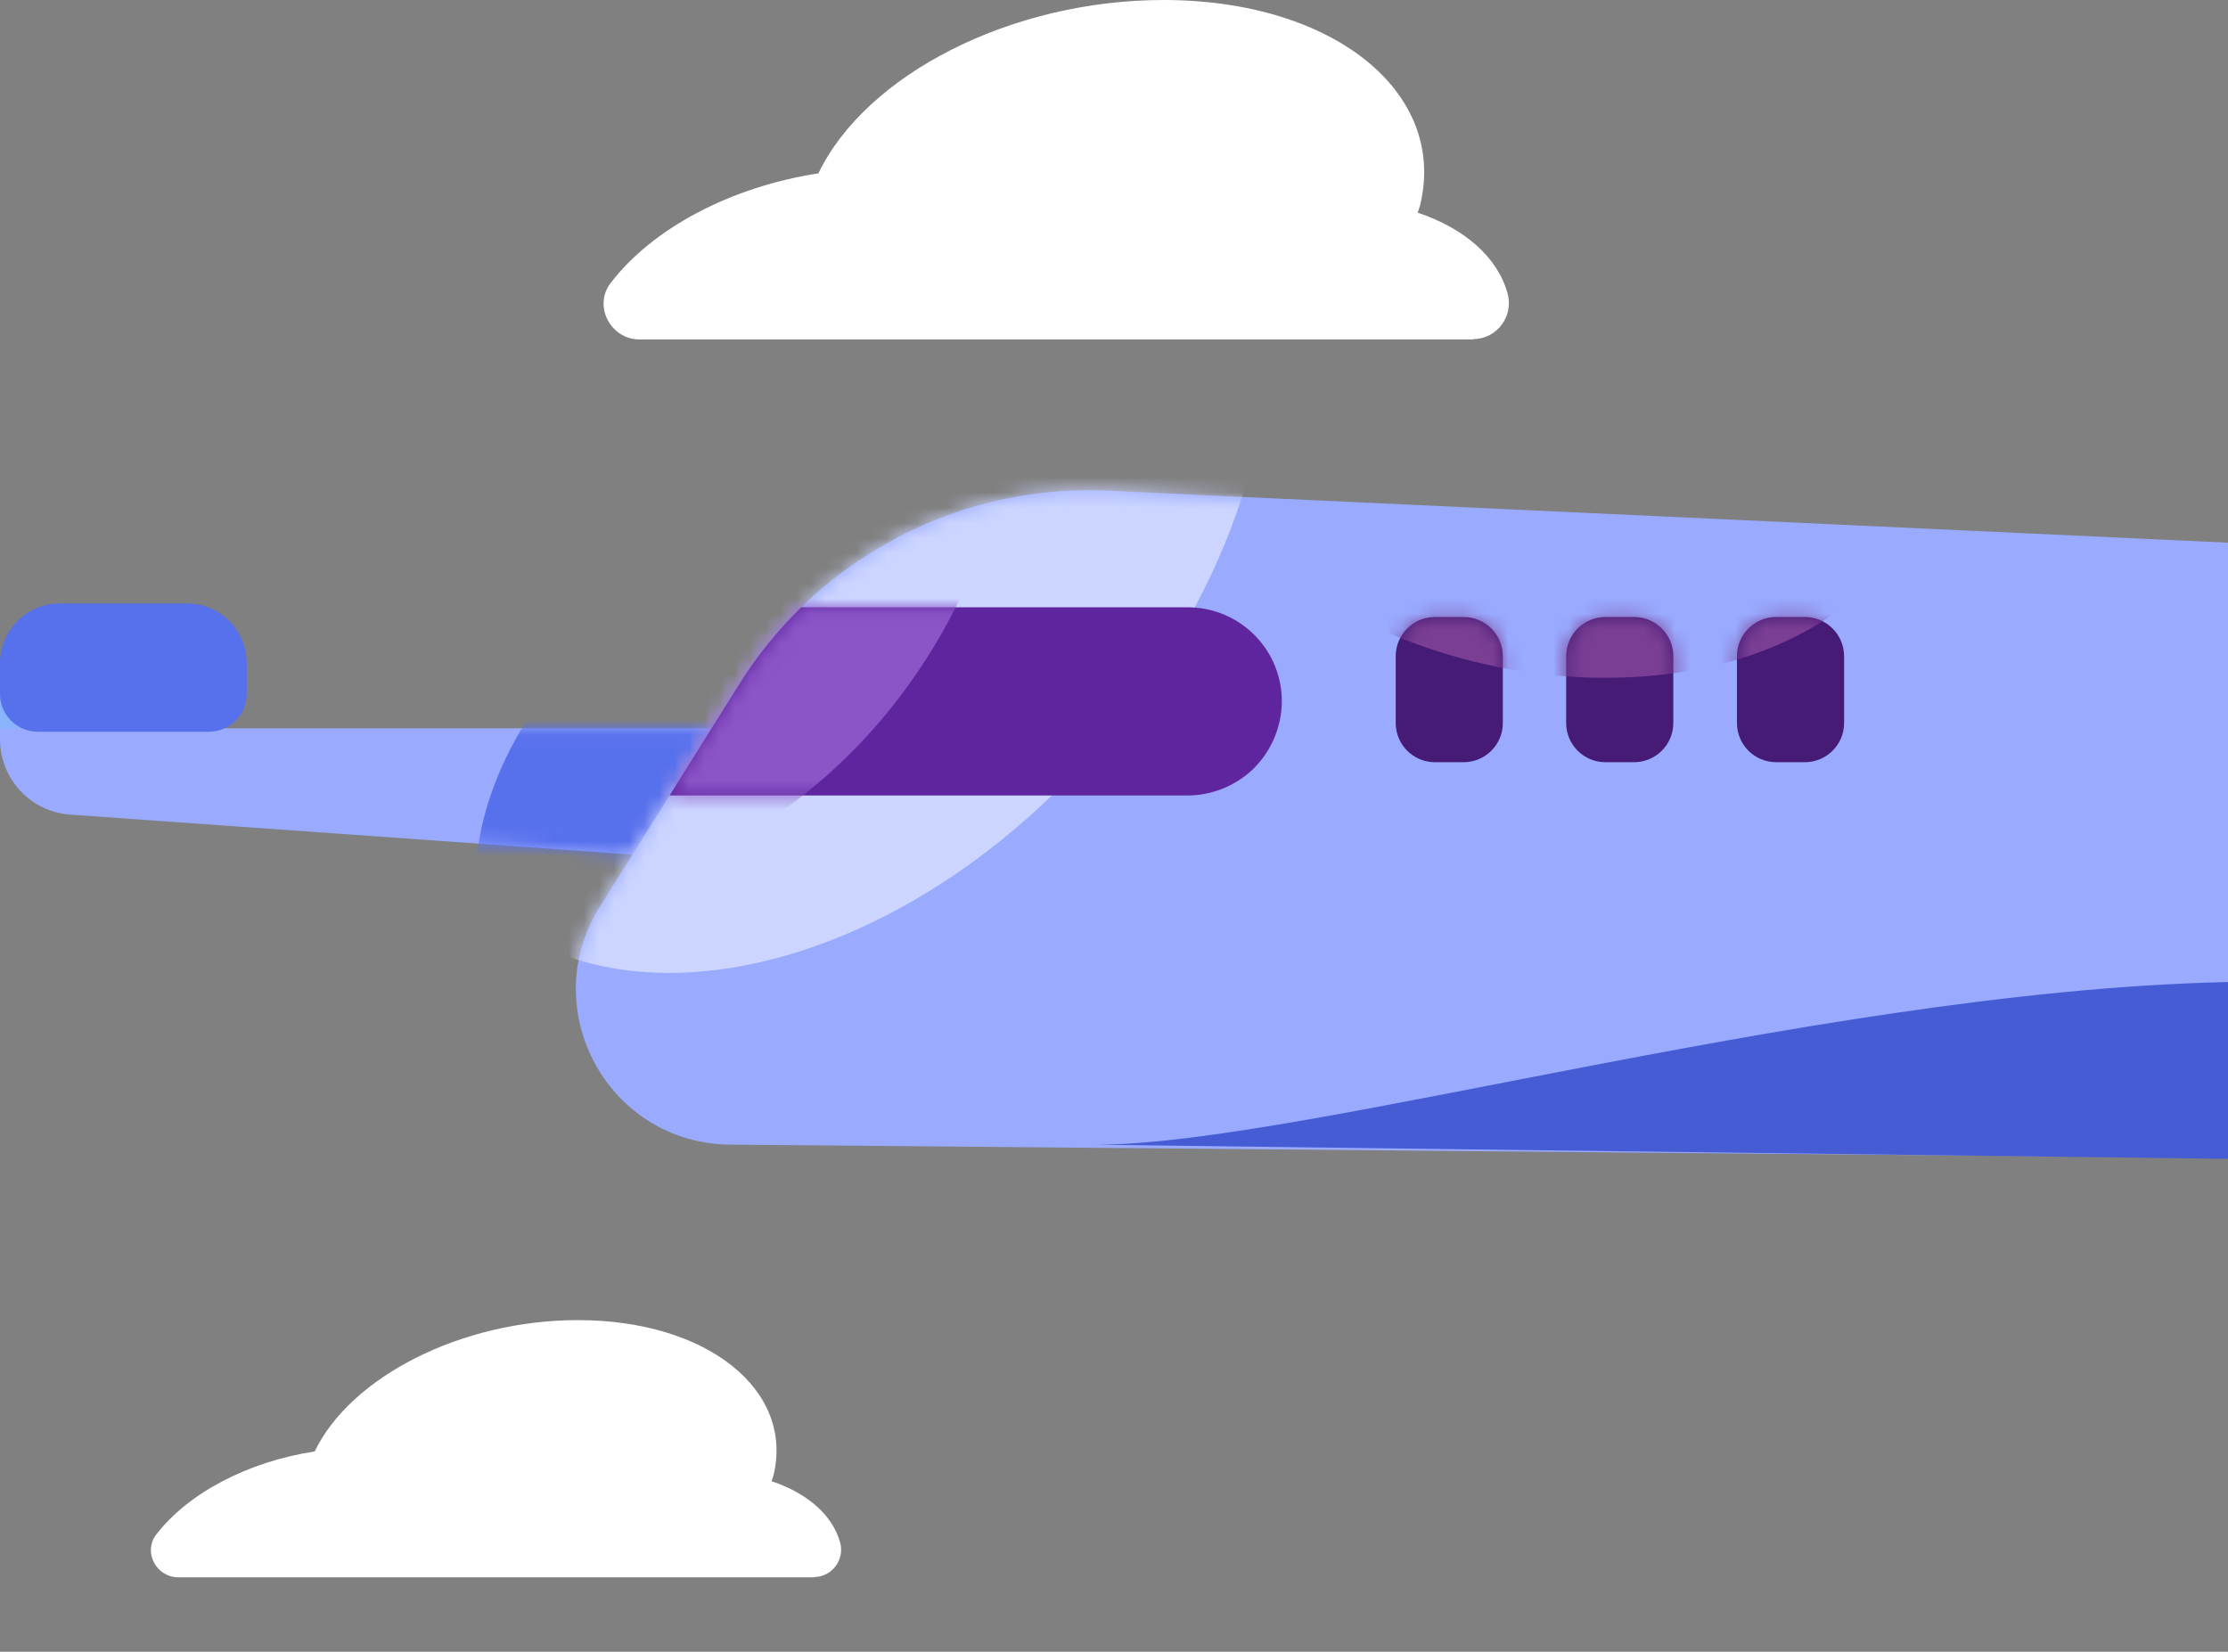 <svg width="147" height="109" viewBox="0 0 147 109" fill="none" xmlns="http://www.w3.org/2000/svg">
<rect x="0" y="0" width="147" height="109" fill="#808080" stroke="none"/>
<g clip-path="url(#clip0_679_2472)">
<path d="M0 44.796V48.529L3.733 49.774V46.04L0 44.796Z" fill="#88B4FE"/>
<path d="M57.841 57.541L4.654 53.758C2.016 53.584 0 51.393 0 48.78V48.058H57.841V57.566V57.541Z" fill="#99AAFF"/>
<mask id="mask0_679_2472" style="mask-type:alpha" maskUnits="userSpaceOnUse" x="0" y="48" width="58" height="10">
<path d="M57.841 57.541L4.654 53.758C2.016 53.584 0 51.393 0 48.78V48.058H57.841V57.566V57.541Z" fill="#99AAFF"/>
</mask>
<g mask="url(#mask0_679_2472)">
<path d="M59.492 30.857C40.895 35.807 28.543 50.05 31.902 62.669C35.262 75.287 53.06 81.504 71.656 76.553C90.252 71.603 102.604 57.361 99.245 44.742C95.886 32.123 78.088 25.906 59.492 30.857Z" fill="#5770EC"/>
</g>
<path d="M3.932 39.823H12.345C14.51 39.823 16.277 41.59 16.277 43.756V45.797C16.277 47.171 15.163 48.285 13.788 48.285H2.489C1.114 48.285 0 47.171 0 45.797V43.756C0 41.59 1.767 39.823 3.932 39.823Z" fill="#5770EC"/>
<path d="M157.507 36.3V76.496L48.261 75.535C40.197 75.535 35.294 66.675 39.575 59.83L44.179 52.488L48.809 45.096C49.979 43.23 51.347 41.562 52.866 40.069C58.316 34.767 65.833 31.905 73.598 32.403L157.507 36.3Z" fill="#99AAFF"/>
<mask id="mask1_679_2472" style="mask-type:alpha" maskUnits="userSpaceOnUse" x="37" y="32" width="83" height="44">
<path d="M119.235 35.34V75.535H48.253C40.189 75.535 35.286 66.675 39.567 59.83L44.171 52.488L48.8 45.096C49.97 43.23 51.339 41.562 52.857 40.069C58.308 34.767 65.824 31.905 73.589 32.403L119.235 35.34Z" fill="#88B4FE"/>
</mask>
<g mask="url(#mask1_679_2472)">
<path d="M72.706 48.98C85.229 34.369 87.343 15.635 77.428 7.137C67.514 -1.361 49.324 3.595 36.801 18.206C24.277 32.818 22.163 51.551 32.078 60.049C41.992 68.547 60.182 63.591 72.706 48.98Z" fill="#CCD5FF"/>
</g>
<path d="M72.275 75.54C86.337 75.54 122.036 64.779 149.363 64.779V76.502L72.275 75.54Z" fill="#455CD4"/>
<path d="M84.569 46.495C84.494 48.163 83.797 49.656 82.677 50.751C81.557 51.821 80.014 52.493 78.346 52.493H44.174L48.804 45.101C49.973 43.235 51.342 41.567 52.86 40.074H78.346C81.88 40.074 84.693 42.986 84.569 46.495Z" fill="#5F259F"/>
<mask id="mask2_679_2472" style="mask-type:alpha" maskUnits="userSpaceOnUse" x="44" y="40" width="41" height="13">
<path d="M84.569 46.495C84.494 48.163 83.797 49.656 82.677 50.751C81.557 51.821 80.014 52.493 78.346 52.493H44.174L48.804 45.101C49.973 43.235 51.342 41.567 52.86 40.074H78.346C81.88 40.074 84.693 42.986 84.569 46.495Z" fill="#5F259F"/>
</mask>
<g mask="url(#mask2_679_2472)">
<path d="M32.353 59.731C51.597 59.731 67.198 43.017 67.198 22.398C67.198 1.78 51.597 -14.935 32.353 -14.935C13.11 -14.935 -2.49 1.78 -2.49 22.398C-2.49 43.017 13.11 59.731 32.353 59.731Z" fill="#8B54C7"/>
</g>
<path d="M96.566 40.716H94.675C93.245 40.716 92.086 41.875 92.086 43.305V47.71C92.086 49.139 93.245 50.298 94.675 50.298H96.566C97.996 50.298 99.155 49.139 99.155 47.71V43.305C99.155 41.875 97.996 40.716 96.566 40.716Z" fill="#461B76"/>
<path d="M107.813 40.716H105.922C104.492 40.716 103.333 41.875 103.333 43.305V47.71C103.333 49.139 104.492 50.298 105.922 50.298H107.813C109.243 50.298 110.402 49.139 110.402 47.71V43.305C110.402 41.875 109.243 40.716 107.813 40.716Z" fill="#461B76"/>
<path d="M119.081 40.716H117.19C115.76 40.716 114.601 41.875 114.601 43.305V47.71C114.601 49.139 115.76 50.298 117.19 50.298H119.081C120.511 50.298 121.67 49.139 121.67 47.71V43.305C121.67 41.875 120.511 40.716 119.081 40.716Z" fill="#461B76"/>
<mask id="mask3_679_2472" style="mask-type:alpha" maskUnits="userSpaceOnUse" x="92" y="40" width="30" height="11">
<path d="M96.566 40.716H94.675C93.245 40.716 92.086 41.875 92.086 43.305V47.71C92.086 49.139 93.245 50.298 94.675 50.298H96.566C97.996 50.298 99.155 49.139 99.155 47.71V43.305C99.155 41.875 97.996 40.716 96.566 40.716Z" fill="#461B76"/>
<path d="M107.813 40.716H105.922C104.492 40.716 103.333 41.875 103.333 43.305V47.71C103.333 49.139 104.492 50.298 105.922 50.298H107.813C109.243 50.298 110.402 49.139 110.402 47.71V43.305C110.402 41.875 109.243 40.716 107.813 40.716Z" fill="#461B76"/>
<path d="M119.081 40.716H117.19C115.76 40.716 114.601 41.875 114.601 43.305V47.71C114.601 49.139 115.76 50.298 117.19 50.298H119.081C120.511 50.298 121.67 49.139 121.67 47.71V43.305C121.67 41.875 120.511 40.716 119.081 40.716Z" fill="#461B76"/>
</mask>
<g mask="url(#mask3_679_2472)">
<path d="M99.164 44.077C112.492 46.622 124.671 41.483 126.368 32.598C128.065 23.713 118.637 14.447 105.309 11.901C91.982 9.356 79.802 14.495 78.105 23.38C76.408 32.265 85.836 41.531 99.164 44.077Z" fill="#7A3E94"/>
</g>
<path d="M53.697 104.069C54.886 104.069 55.745 102.93 55.431 101.791C54.935 99.991 53.285 98.538 50.907 97.746C50.94 97.63 50.99 97.515 51.023 97.399C52.426 91.72 46.648 87.114 38.129 87.114C30.419 87.114 23.138 90.861 20.761 95.781C16.336 96.458 12.407 98.538 10.31 101.262C9.419 102.418 10.31 104.086 11.763 104.086H53.697V104.069Z" fill="white"/>
<path d="M97.197 22.378C98.756 22.378 99.882 20.875 99.47 19.371C98.821 16.996 96.655 15.078 93.537 14.033C93.581 13.88 93.646 13.727 93.689 13.575C95.529 6.079 87.951 0 76.777 0C66.665 0 57.116 4.946 53.998 11.44C48.194 12.333 43.041 15.078 40.291 18.674C39.121 20.199 40.291 22.4 42.196 22.4H97.197V22.378Z" fill="white"/>
</g>
<defs>
<clipPath id="clip0_679_2472">
<rect width="200.691" height="112.264" fill="white"/>
</clipPath>
</defs>
</svg>
